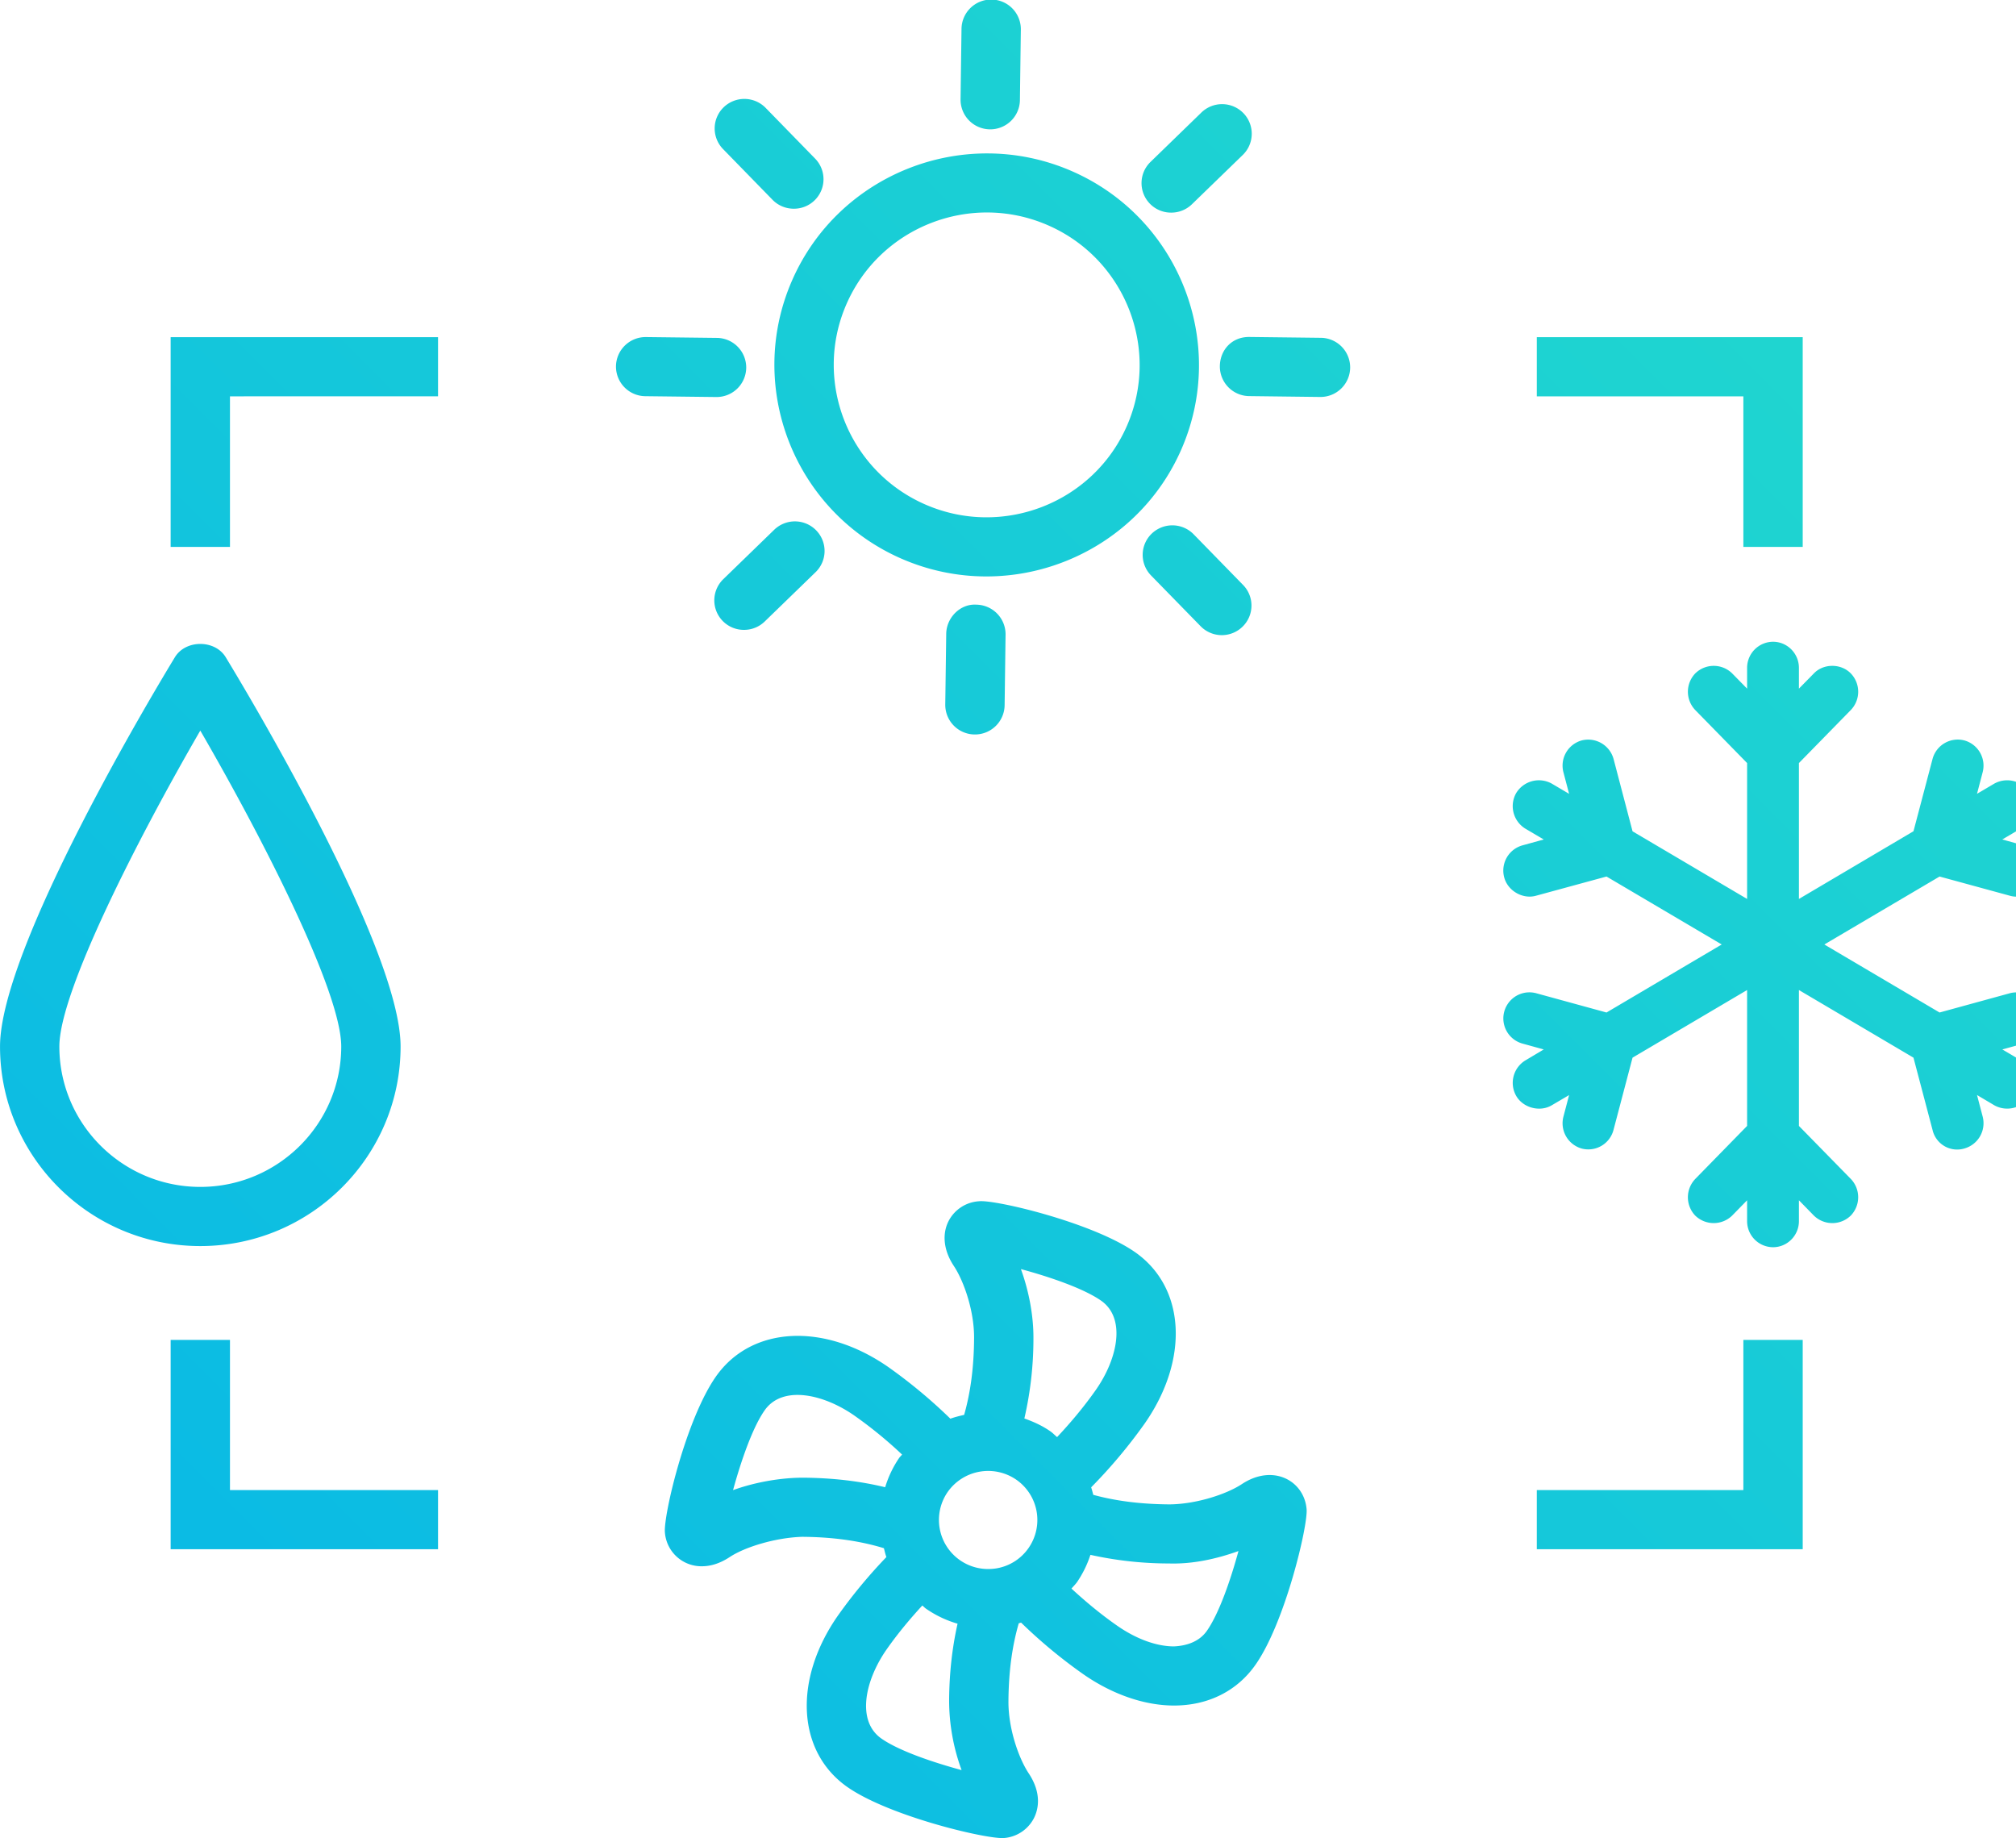 <svg xmlns="http://www.w3.org/2000/svg" width="68" height="62"><defs><linearGradient id="a" gradientUnits="userSpaceOnUse" x1="18" y1="113" x2="131"><stop offset="0" stop-color="#00adef"/><stop offset="1" stop-color="#31ecbe"/></linearGradient></defs><path fill="url(#a)" d="M68.872 29.587c-.121.464-.629.754-1.08.622l-2.37-.647-3.886 2.292 3.886 2.294 2.378-.652a.889.889 0 0 1 1.072.623.878.878 0 0 1-.613 1.076l-.72.199.614.361c.41.245.553.783.319 1.198a.895.895 0 0 1-1.2.326l-.587-.348.191.728a.885.885 0 0 1-.617 1.075.851.851 0 0 1-1.074-.626l-.643-2.437-3.864-2.281v4.583l1.749 1.786a.892.892 0 0 1 0 1.238.891.891 0 0 1-1.245 0l-.504-.516v.703c0 .485-.392.88-.873.88a.879.879 0 0 1-.875-.88v-.703l-.504.516a.893.893 0 0 1-1.243.003.894.894 0 0 1-.001-1.239l1.748-1.788V33.39l-3.864 2.281-.643 2.44a.878.878 0 0 1-1.072.625.885.885 0 0 1-.616-1.077l.191-.726-.587.345c-.4.237-.97.086-1.201-.324a.887.887 0 0 1 .317-1.193l.616-.367-.721-.199a.88.88 0 0 1 .459-1.699l2.379.652 3.886-2.294-3.886-2.292-2.379.648c-.442.125-.953-.161-1.073-.623a.882.882 0 0 1 .613-1.075l.722-.199-.616-.363a.891.891 0 0 1-.318-1.196.896.896 0 0 1 1.204-.326l.585.345-.191-.726a.882.882 0 0 1 .615-1.075.888.888 0 0 1 1.076.625l.64 2.44 3.864 2.281v-4.583l-1.748-1.787a.893.893 0 0 1 0-1.237.888.888 0 0 1 1.244 0l.504.514v-.7a.88.88 0 0 1 .875-.881c.481 0 .873.396.873.881v.7l.505-.514c.326-.339.912-.339 1.244 0a.89.89 0 0 1 0 1.237l-1.749 1.787v4.583l3.864-2.283.643-2.438a.88.88 0 0 1 1.074-.625.882.882 0 0 1 .617 1.071l-.191.729.584-.344a.897.897 0 0 1 1.203.324.893.893 0 0 1-.319 1.198l-.616.362.722.2c.462.127.74.608.613 1.075zm-10.068-16.22h-6.967v-1.995h8.969v7.074h-2.002v-5.079zm-14.264.021h-.012l-2.392-.029a1 1 0 0 1-.99-1.009c.007-.551.411-1 1.013-.985l2.393.028a.999.999 0 0 1 .989 1.009 1 1 0 0 1-1.001.986zm-4.336-6.499a1 1 0 0 1-.698.282.995.995 0 0 1-.698-1.711l1.714-1.664a1.003 1.003 0 0 1 1.416.018.997.997 0 0 1-.018 1.411l-1.716 1.664zm-.353 8.258c-1.169 2.686-3.812 4.294-6.581 4.294a7.151 7.151 0 0 1-2.838-.588h-.001c-3.622-1.567-5.291-5.777-3.719-9.384 1.571-3.608 5.796-5.27 9.419-3.707 3.622 1.566 5.29 5.776 3.72 9.385zm-4.517-7.556c-2.61-1.129-5.654.071-6.785 2.671-1.133 2.6.069 5.633 2.68 6.761 2.61 1.127 5.655-.071 6.786-2.669 1.131-2.601-.071-5.635-2.681-6.763zm-1.933-3.229h-.013a1 1 0 0 1-.988-1.01L32.432.97a1 1 0 0 1 1.014-.985 1 1 0 0 1 .987 1.011l-.031 2.382a1 1 0 0 1-1.001.984zm-6.627 2.677a.998.998 0 0 1-.718-.302l-1.667-1.709a.995.995 0 0 1 .02-1.41 1.005 1.005 0 0 1 1.416.02l1.667 1.709a.995.995 0 0 1-.718 1.692zm-1.604 5.366a.999.999 0 0 1-1 .985h-.012l-2.392-.028a1 1 0 0 1-.989-1.008 1 1 0 0 1 1.001-.986h.012l2.391.028a.999.999 0 0 1 .989 1.009zM5.756 45.19h2.001v5.065h7.018v1.994H5.756V45.19zm2.001-26.744H5.756v-7.074h9.019v1.995H7.757v5.079zm-.145 3.717c.604.992 5.9 9.782 5.9 13.131 0 3.712-3.03 6.731-6.756 6.731-3.725 0-6.755-3.019-6.755-6.731 0-3.349 5.296-12.139 5.9-13.131.363-.594 1.348-.594 1.711 0zM6.756 40.03c2.622 0 4.754-2.124 4.754-4.736 0-1.843-2.641-7.009-4.754-10.654-2.113 3.647-4.754 8.812-4.754 10.654 0 2.612 2.133 4.736 4.754 4.736zm18.341-18.787a.995.995 0 0 1-.698-1.712l1.715-1.664a1.003 1.003 0 0 1 1.415.019.995.995 0 0 1-.018 1.41l-1.716 1.664a.997.997 0 0 1-.698.283zm7.789 3.528h-.014a1 1 0 0 1-.988-1.011l.032-2.382c.007-.552.478-1.02 1.014-.985a1 1 0 0 1 .988 1.011l-.032 2.382a1 1 0 0 1-1 .985zm7.609-3.653l-1.669-1.709a.994.994 0 0 1 .02-1.41 1.005 1.005 0 0 1 1.415.02l1.668 1.709a.994.994 0 0 1-.019 1.409 1 1 0 0 1-1.415-.019zM29.962 46.105a17.356 17.356 0 0 1 2.094 1.742c.152-.055.308-.093.465-.129.217-.762.33-1.615.335-2.596.005-.909-.341-1.911-.687-2.432-.334-.506-.399-1.05-.18-1.495a1.238 1.238 0 0 1 1.034-.681c.531-.062 3.815.711 5.262 1.716 1.704 1.189 1.837 3.623.318 5.791a17.354 17.354 0 0 1-1.798 2.141c.027.083.05.168.071.253.755.207 1.6.315 2.57.322.899-.007 1.918-.339 2.441-.683.5-.332 1.044-.397 1.493-.183.396.191.654.574.692 1.027.048.554-.724 3.824-1.724 5.248-.622.887-1.597 1.375-2.748 1.375h-.02c-.99-.005-2.071-.381-3.044-1.059a17.092 17.092 0 0 1-2.094-1.737l-.079.022c-.224.772-.342 1.637-.348 2.633-.006.909.34 1.912.686 2.432.455.689.31 1.228.183 1.489a1.245 1.245 0 0 1-1.025.689l-.056.001c-.695 0-3.83-.755-5.216-1.718-1.705-1.188-1.839-3.623-.319-5.792a17.263 17.263 0 0 1 1.63-1.967c-.036-.098-.057-.199-.084-.299-.804-.246-1.708-.377-2.762-.384-.895.03-1.918.339-2.439.683-.357.235-.674.31-.934.31a1.234 1.234 0 0 1-1.252-1.148c-.047-.585.71-3.808 1.723-5.253 1.192-1.698 3.636-1.831 5.812-.318zm7.721 8.724c.642.447 1.32.695 1.907.698.462-.02.871-.174 1.117-.523.421-.601.812-1.756 1.067-2.693-.752.271-1.556.443-2.34.419a12.276 12.276 0 0 1-2.654-.291 3.611 3.611 0 0 1-.448.915c-.057.081-.128.147-.191.223.422.389.943.835 1.542 1.252zm-2.254-6.556c.084.058.15.131.227.195.401-.427.866-.963 1.306-1.59.734-1.046 1.03-2.418.176-3.013-.605-.421-1.763-.809-2.702-1.063.271.747.426 1.574.422 2.332a11.98 11.98 0 0 1-.306 2.706c.303.107.601.24.877.433zm-.738 3.939a1.654 1.654 0 0 0-.408-2.305 1.67 1.67 0 0 0-2.315.408 1.655 1.655 0 0 0 .411 2.304c.364.253.805.348 1.243.274a1.645 1.645 0 0 0 1.069-.681zm-4.957 6.426c.6.418 1.76.806 2.701 1.061a6.833 6.833 0 0 1-.421-2.332c.005-.952.106-1.809.285-2.606a3.644 3.644 0 0 1-1.067-.508c-.045-.031-.079-.072-.122-.105-.385.418-.806.913-1.201 1.476-.734 1.047-1.031 2.418-.175 3.014zm-2.669-8.801c1.026.006 1.945.117 2.792.322a3.61 3.61 0 0 1 .47-.986l.001-.001c.03-.043.068-.074.099-.115a14.485 14.485 0 0 0-1.612-1.317c-1.049-.731-2.427-1.028-3.024-.174-.419.597-.809 1.753-1.065 2.69.751-.27 1.6-.416 2.339-.419zm31.739-4.647h2.002v7.059h-8.969v-1.994h6.967V45.19z"/></svg>